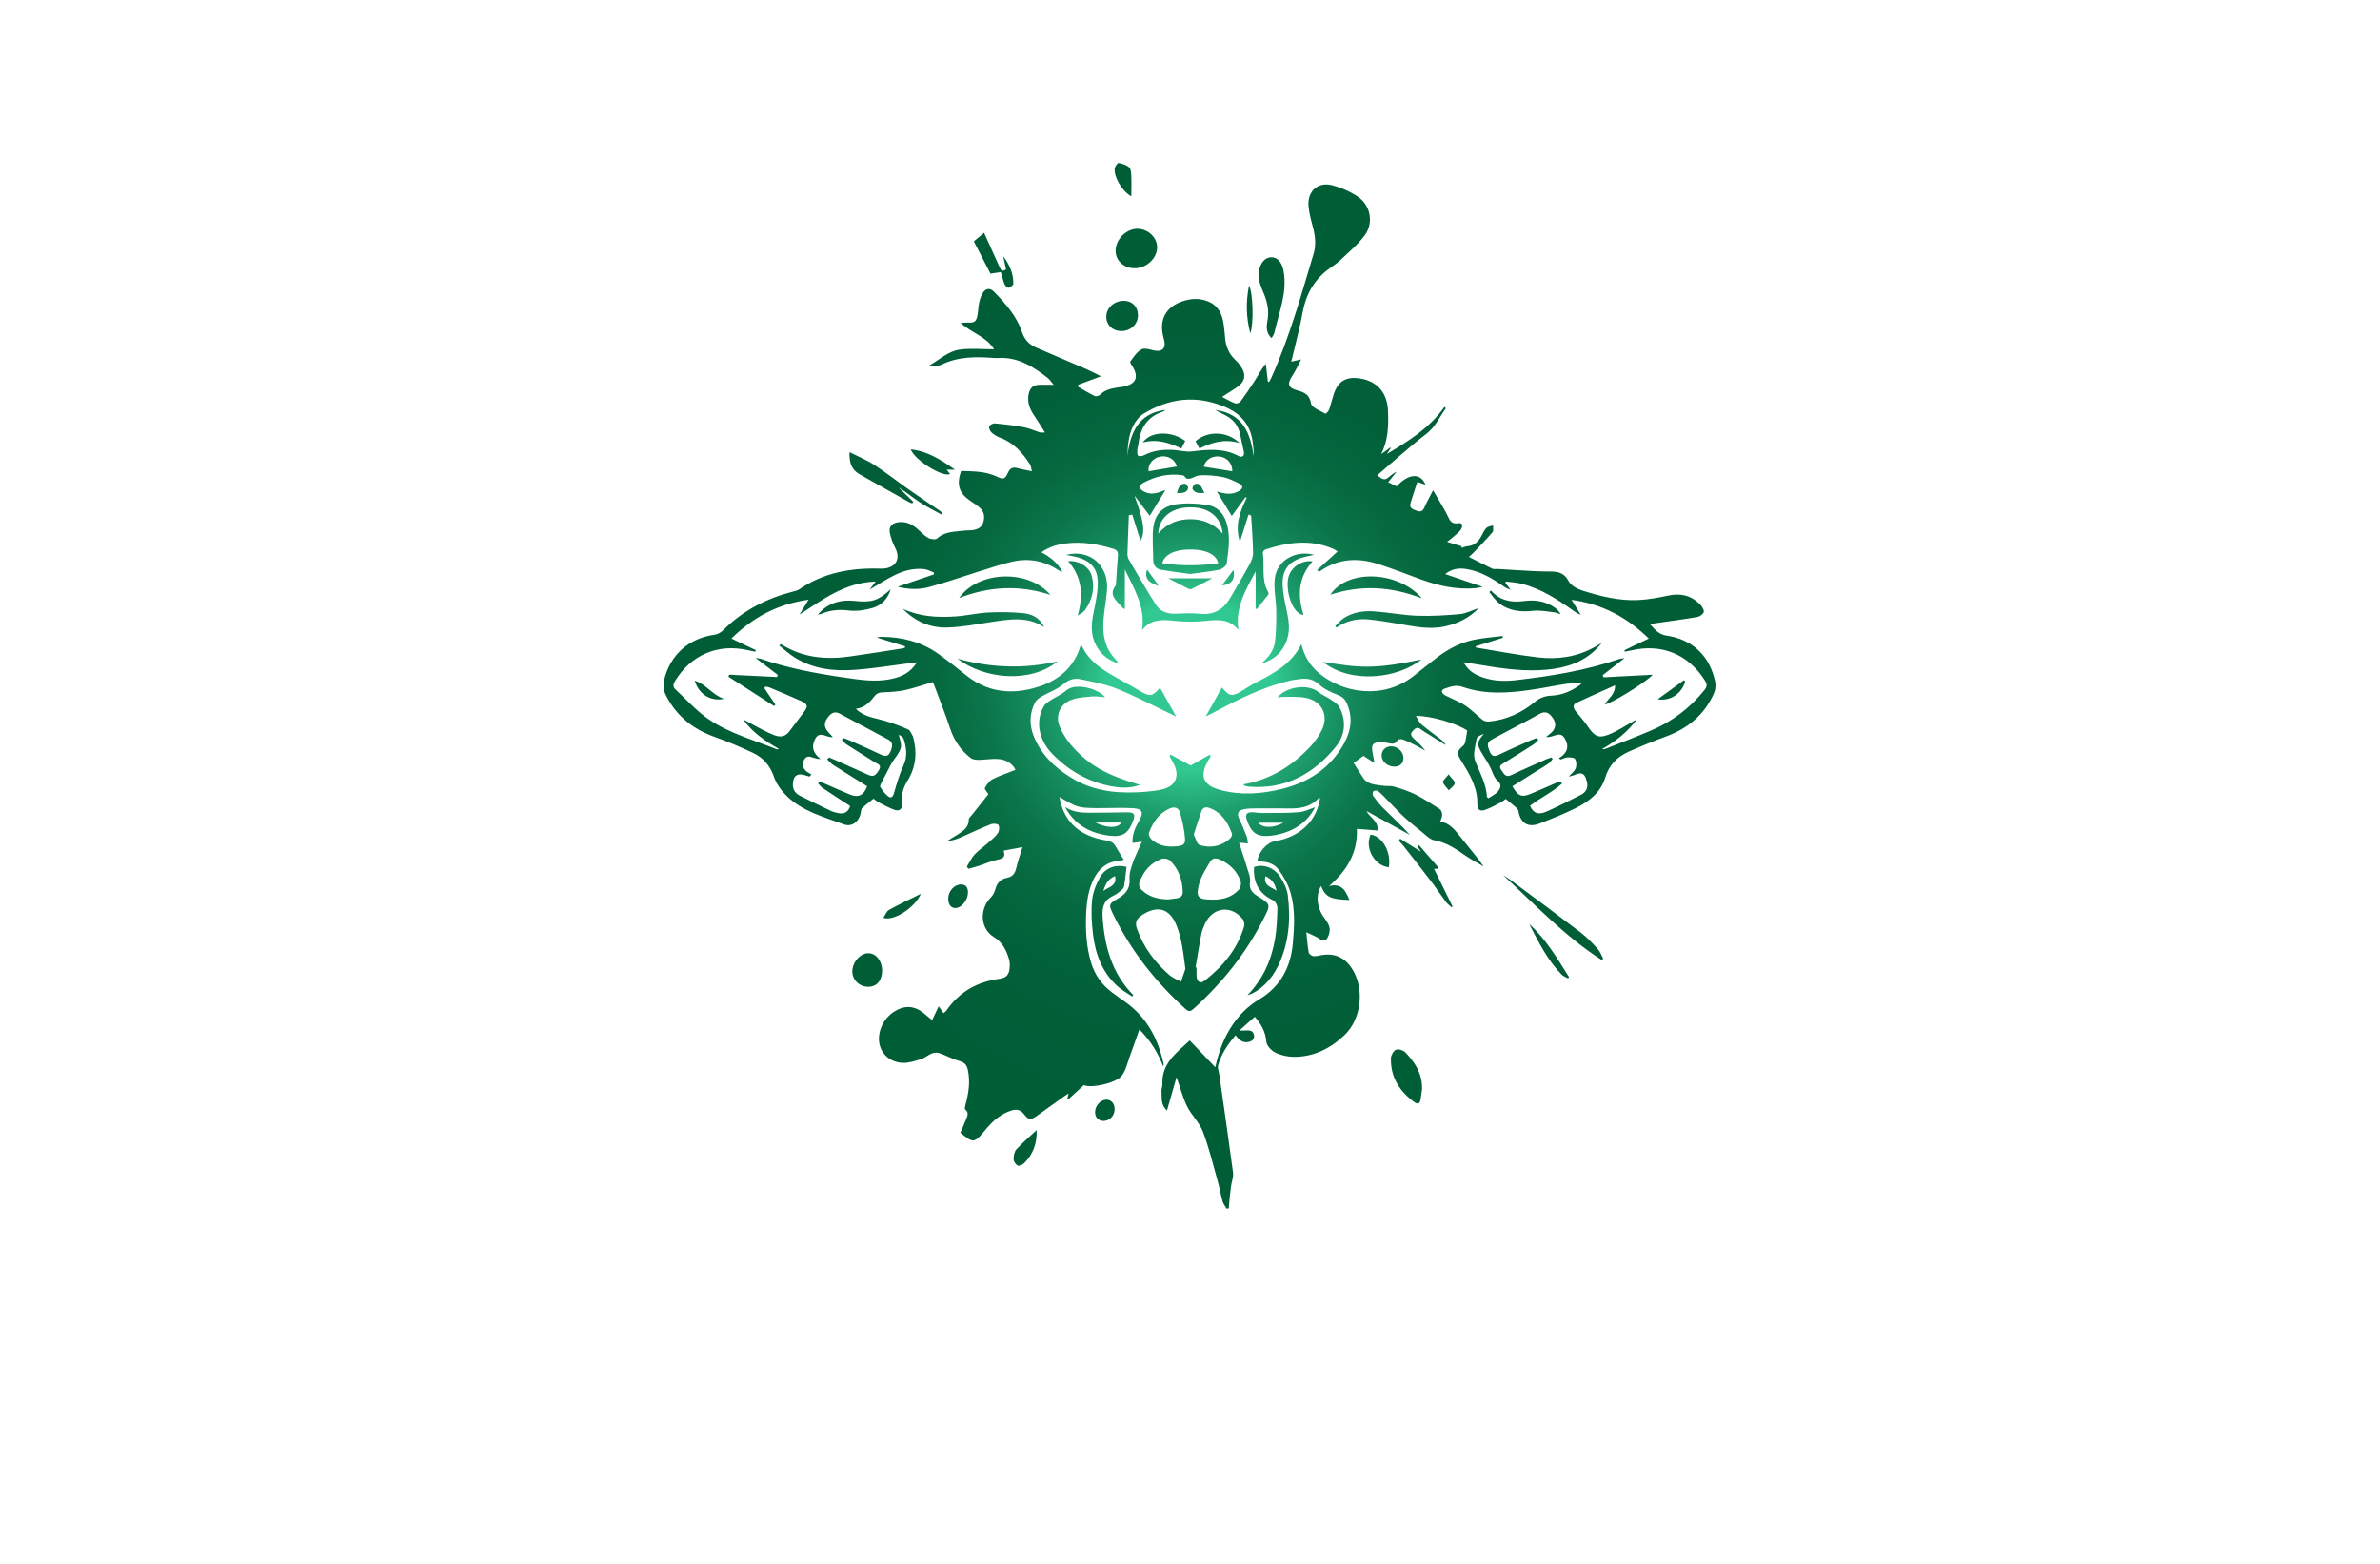 <?xml version="1.0" encoding="utf-8"?>
<!-- Generator: Adobe Illustrator 27.8.1, SVG Export Plug-In . SVG Version: 6.00 Build 0)  -->
<svg version="1.1" xmlns="http://www.w3.org/2000/svg" xmlns:xlink="http://www.w3.org/1999/xlink" x="0px" y="0px"
	 viewBox="0 0 350 230" style="enable-background:new 0 0 350 230;" xml:space="preserve">
<style type="text/css">
	.st0{fill:#0071BC;}
	.st1{fill:#F3FFFF;}
	.st2{fill:#FFEDC5;}
	.st3{fill:#F9F8D2;}
	.st4{fill:#D2FCE5;}
	.st5{fill:#FCEE21;}
	.st6{fill:#D9FCFC;}
	.st7{fill:#D6FCDE;}
	.st8{fill:#005652;}
	.st9{fill:#F6FFE3;}
	.st10{fill:#D9F4F3;}
	.st11{fill:#FFE7D2;}
	.st12{fill:#E1FEFF;}
	.st13{fill:#000037;}
	.st14{fill:#F9F6DC;}
	.st15{fill:#BFF6F7;}
	.st16{fill:#FFFFD9;}
	.st17{fill:#F5FFE6;}
	.st18{fill:#493117;}
	.st19{fill:#FFFDE6;}
	.st20{fill:#FFFCE3;}
	.st21{fill:#FF9D00;}
	.st22{fill:url(#SVGID_1_);}
	.st23{opacity:0.22;fill:url(#SVGID_00000137094927069326041080000015704103931756023714_);}
	.st24{fill:#FFC200;}
	.st25{fill:#778718;}
	.st26{fill:#E0B017;}
	.st27{fill:#664407;}
	.st28{fill:#9E690A;}
	.st29{fill:#7F1105;}
	.st30{fill:#191933;}
	.st31{fill:#FCEBD4;}
	.st32{fill:#E3DFD6;}
	.st33{fill:#FFB000;}
	.st34{fill:#AA210E;}
	.st35{fill:#FFF0A6;}
	.st36{fill:#FFDA00;}
	.st37{fill:#F4F4F4;}
	.st38{fill:#DC5C28;}
	.st39{fill:#FF8440;}
	.st40{fill:#C45224;}
	.st41{fill:#2C4369;}
	.st42{fill:#2A72DB;}
	.st43{fill:#C65500;}
	.st44{fill:#C15746;}
	.st45{fill:#FF8C00;}
	.st46{fill:#FFEA2C;}
	.st47{fill:#F7FF57;}
	.st48{fill:#FFFFFF;}
	.st49{fill:#D64949;}
	.st50{fill:#353535;}
	.st51{fill:#FFC783;}
	.st52{fill:#3F7F91;}
	.st53{fill:#25BDE5;}
	.st54{fill:#8CDD00;}
	.st55{fill:#D1FF88;}
	.st56{fill:#333333;}
	.st57{fill:#FF9000;}
	.st58{fill:#A1A813;}
	.st59{fill:#B3C40E;}
	.st60{fill:#CACE72;}
	.st61{fill:url(#SVGID_00000015324255211711446560000000650047633086678693_);}
	.st62{fill:#93E800;}
	.st63{fill:#3CB7D3;}
	.st64{fill:#FF7631;}
	.st65{fill:#E6873C;}
	.st66{fill:#30657F;}
	.st67{fill:#FF7A40;}
	.st68{fill:#FFAD4A;}
	.st69{fill:#BC8E3B;}
	.st70{fill:#E2E2E2;}
	.st71{fill:#F2B844;}
	.st72{fill:#AF3838;}
	.st73{fill:#17B5C1;}
	.st74{fill:#A88643;}
	.st75{fill-rule:evenodd;clip-rule:evenodd;fill:#DD7928;}
	.st76{fill:#E6E7E8;stroke:#CFCFCF;stroke-width:0.106;}
	.st77{fill-rule:evenodd;clip-rule:evenodd;fill:#204F7A;}
	.st78{fill-rule:evenodd;clip-rule:evenodd;fill:#50A4FF;}
	.st79{fill:#002649;}
	.st80{fill:#00134F;}
	.st81{fill:#665200;}
	.st82{fill:#002349;}
	.st83{fill:#FF914D;}
	.st84{fill:#AC1929;}
	.st85{fill:#004AAD;}
	.st86{fill:#BE1C2D;}
	.st87{fill:#242424;}
	.st88{fill:#F1A75A;}
	.st89{fill-rule:evenodd;clip-rule:evenodd;}
	.st90{fill-rule:evenodd;clip-rule:evenodd;fill:#007177;}
	.st91{fill-rule:evenodd;clip-rule:evenodd;fill:#242424;}
	.st92{fill:#F9951C;}
	.st93{fill:#84123B;}
	.st94{fill:#FFB908;}
	.st95{fill:#393536;}
	.st96{fill:#093F00;}
	.st97{fill:#333300;}
	.st98{fill:#C8D7FF;}
	.st99{fill:#426BD1;}
	.st100{fill:#0036D2;}
	.st101{fill:url(#SVGID_00000021085219883379215410000018376405612648134559_);}
	.st102{fill:url(#SVGID_00000091696437727776794840000011972247538753798559_);}
	.st103{fill:#72C000;}
	.st104{fill:#FFEBD7;}
	.st105{fill:#FF7F00;}
	.st106{fill:#121212;}
	.st107{fill:url(#CUSTOM-group_00000172421535231181116420000011869766606102550416_);}
	.st108{fill:url(#CUSTOM-group_00000107548538955410581160000004897893435394979503_);}
	.st109{fill:#D9E021;}
	.st110{fill:#F9BF28;}
	.st111{fill:#2F5469;}
	.st112{fill:#0F263E;}
	.st113{fill:#FEFEFE;}
	.st114{fill:url(#SVGID_00000129923586080213391310000006438142764411495059_);}
	.st115{fill:url(#SVGID_00000167389197343795311560000016804599903039457411_);}
	.st116{fill:url(#SVGID_00000023984204767540139470000018244652038578018974_);}
	.st117{fill:#603813;}
	.st118{fill:#1B1464;}
	.st119{fill:#20515D;}
	.st120{fill:#005DE5;}
	.st121{fill:#D9F1F4;}
	.st122{fill:url(#SVGID_00000152947169210245026450000006463188880585122487_);}
	.st123{fill:#F5F5F5;stroke:#F5F5F5;stroke-miterlimit:10;}
	.st124{fill:#000003;stroke:#F5F5F5;stroke-width:2;stroke-linecap:round;stroke-linejoin:round;stroke-miterlimit:10;}
	.st125{fill:none;stroke:#F5F5F5;stroke-linecap:round;stroke-linejoin:round;stroke-miterlimit:10;}
	.st126{fill:#72C000;stroke:#72C000;stroke-width:0.5;stroke-linecap:round;stroke-linejoin:round;stroke-miterlimit:10;}
	.st127{fill:#72C000;stroke:#72C000;stroke-linecap:round;stroke-linejoin:round;stroke-miterlimit:10;}
	.st128{fill:#000003;stroke:#72C000;stroke-linecap:round;stroke-linejoin:round;stroke-miterlimit:10;}
	.st129{fill:#72C000;stroke:#72C000;stroke-width:0.25;stroke-miterlimit:10;}
	.st130{fill:#F5B507;}
	.st131{fill:#E39514;}
	.st132{fill:#023A4C;}
	.st133{fill:#4F0000;}
	.st134{fill:url(#SVGID_00000041265666312867707590000002135607021640318866_);}
	.st135{fill:url(#SVGID_00000042706528242155144360000008593348603684418952_);}
	.st136{fill-rule:evenodd;clip-rule:evenodd;fill:#FFCA01;}
	.st137{opacity:0.1;}
	.st138{opacity:0.3;}
	.st139{fill:url(#SVGID_00000149348783199786316870000011809643949677980591_);}
	.st140{fill:none;stroke:#000000;stroke-miterlimit:10;}
	.st141{fill:url(#SVGID_00000090978632483371247070000004042140660434776214_);}
	.st142{fill:url(#SVGID_00000092449911474015261700000007914585311351080114_);}
	.st143{fill:#39B54A;}
	.st144{fill:#1B5AA8;}
	.st145{fill:#123958;}
	.st146{fill:#91CC00;}
</style>
<g id="Layer_1">
</g>
<g id="Layer_12">
</g>
<g id="Layer_13">
</g>
<g id="Layer_14">
</g>
<g id="Layer_15">
</g>
<g id="Layer_11">
</g>
<g id="Layer_8">
</g>
<g id="Layer_10">
</g>
<g id="Layer_9">
</g>
<g id="Layer_2">
</g>
<g id="Layer_3">
</g>
<g id="Layer_4">
</g>
<g id="Layer_5">
</g>
<g id="Layer_6">
</g>
<g id="Layer_7">
	<radialGradient id="SVGID_1_" cx="175" cy="100.828" r="77.109" gradientUnits="userSpaceOnUse">
		<stop  offset="0.16" style="stop-color:#31C991"/>
		<stop  offset="0.182" style="stop-color:#2CBD87"/>
		<stop  offset="0.245" style="stop-color:#1EA06E"/>
		<stop  offset="0.316" style="stop-color:#13885A"/>
		<stop  offset="0.395" style="stop-color:#0B754A"/>
		<stop  offset="0.488" style="stop-color:#05683F"/>
		<stop  offset="0.609" style="stop-color:#016039"/>
		<stop  offset="0.854" style="stop-color:#005E37"/>
	</radialGradient>
	<path class="st22" d="M167.92,123.79c-0.31,0.04-0.51,0.07-0.71,0.1c-0.2,0.02-0.39,0.04-0.67,0.08c-0.05-1.26,0.41-2.29,0.99-3.29
		c0.7-1.2,0.47-1.75-0.93-1.82c-1.68-0.08-3.36-0.01-5.04-0.01c-0.09,0-0.18,0-0.27,0c-2.77-0.05-2.77-0.05-5.49-1.63
		c0.46,2.7,1.87,4.61,4.33,5.67c0.83,0.36,1.74,0.58,2.63,0.73c0.61,0.1,1.02,0.33,1.31,0.87c0.35,0.64,0.76,1.25,1.2,1.96
		c-0.29,0.07-0.47,0.15-0.66,0.16c-1.78,0.09-2.95,1.07-3.73,2.59c-0.86,1.67-1.08,3.49-1.16,5.32c-0.09,2.37,0.04,4.72,0.72,7.01
		c0.54,1.81,1.57,3.29,3.09,4.42c0.61,0.46,1.24,0.91,1.87,1.35c3.21,2.24,4.89,5.43,5.72,9.15c0.02,0.11,0,0.22-0.07,0.36
		c-0.78-2-1.87-3.78-3.49-5.41c-0.53,1.49-1.02,2.86-1.51,4.24c-0.2,0.56-0.35,1.13-0.58,1.67c-0.14,0.35-0.33,0.7-0.58,0.98
		c-0.87,1-4.27,1.79-5.51,1.31c-0.75,0.68-1.49,1.36-2.24,2.05c-0.06-0.04-0.11-0.09-0.17-0.13c0.06-0.2,0.11-0.4,0.18-0.66
		c-0.12,0.05-0.2,0.06-0.26,0.1c-1.44,1.03-2.89,2.05-4.32,3.09c-1.02,0.73-1.27,0.73-2.03-0.24c-0.53-0.68-1.19-0.69-1.91-0.45
		c-1.39,0.47-2.46,1.37-3.41,2.45c-0.39,0.44-0.75,0.92-1.16,1.34c-0.71,0.73-1.09,0.75-1.92,0.15c-0.31-0.22-0.6-0.46-0.91-0.71
		c0.28-0.64,0.56-1.23,0.78-1.83c0.2-0.53,0.58-1.07-0.07-1.6c-0.11-0.09,0-0.5,0.06-0.74c0.45-1.67,0.71-3.34,0.33-5.07
		c-0.15-0.7-0.46-1.09-1.22-1.3c-1.02-0.28-1.97-0.82-2.98-1.17c-0.32-0.11-0.76-0.07-1.08,0.05c-0.54,0.21-1.01,0.65-1.56,0.82
		c-0.88,0.28-1.82,0.6-2.72,0.57c-1.79-0.07-3.08-1.2-3.42-2.7c-0.4-1.77,0.52-3.82,2.18-4.86c1.52-0.95,2.94-0.86,4.33,0.26
		c0.39,0.31,0.76,0.64,1.22,1.02c0.32-0.68,0.62-1.31,0.96-2.04c0.26,0.36,0.47,0.66,0.72,1.01c0.16-0.15,0.34-0.26,0.44-0.42
		c1.9-2.73,4.53-4.21,7.81-4.64c1.05-0.14,1.43-0.68,1.48-1.75c0.02-0.41,0-0.84-0.13-1.22c-0.4-1.28-0.94-2.4-2.2-3.17
		c-2.03-1.25-2.16-4.1-0.43-5.84c0.32-0.32,0.54-0.8,0.66-1.24c0.24-0.9,0.79-1.45,1.68-1.62c0.81-0.16,1.19-0.61,1.37-1.4
		c0.23-1,0.58-1.97,0.93-3.12c-0.98,0.18-1.86,0.35-2.78,0.52c0.36,1-0.18,1.18-0.98,1.35c-0.88,0.18-1.71,0.57-2.57,0.85
		c-0.53,0.17-1.08,0.32-1.61,0.47c-0.08-0.1-0.16-0.21-0.25-0.31c0.37-0.6,0.67-1.28,1.14-1.79c0.64-0.68,1.44-1.22,2.14-1.85
		c0.46-0.41,0.96-0.81,1.29-1.32c0.2-0.3,0.26-0.91,0.08-1.17c-0.14-0.21-0.8-0.25-1.13-0.11c-1.53,0.61-3.03,1.32-4.54,1.98
		c-0.59,0.25-1.19,0.45-1.88,0.48c0.49-0.3,0.99-0.59,1.47-0.9c0.84-0.55,1.72-1.05,1.72-2.26c0-0.22,0.27-0.44,0.44-0.65
		c0.84-1.06,1.68-2.13,2.44-3.08c-0.22-0.36-0.61-0.77-0.52-0.91c0.27-0.48,0.64-1.02,1.11-1.27c0.95-0.51,2-0.84,3-1.24
		c0.11-0.04,0.21-0.08,0.4-0.16c-0.54-1.05-1.46-1.49-2.49-1.58c-0.95-0.09-1.93,0.11-2.89,0.12c-0.4,0-0.88-0.04-1.18-0.26
		c-1.53-1.15-2.51-2.68-3.11-4.51c-0.68-2.07-1.5-4.1-2.26-6.14c-0.07-0.19-0.17-0.37-0.24-0.53c-1.4,0.41-2.76,0.89-4.15,1.19
		c-1.06,0.23-2.16,0.27-3.25,0.32c-0.51,0.02-0.85,0.15-1.18,0.57c-0.68,0.89-1.45,1.69-2.72,1.85c1.17,1.17,2.66,1.31,4.06,1.71
		c1.24,0.35,2.45,0.8,3.62,1.32c0.34,0.15,0.5,0.71,0.74,1.08c0.01,0.02,0,0.06,0.01,0.09c0.6,2.25,0.41,4.36-0.86,6.41
		c-0.62,1.01-0.98,2.19-0.81,3.47c0.1,0.69-0.44,1-1.04,0.79c-0.82-0.29-1.6-0.72-2.38-1.12c-0.31-0.16-0.56-0.4-0.75-0.54
		c-0.59,0.48-1.14,0.9-1.66,1.37c-0.12,0.11-0.17,0.34-0.19,0.52c-0.16,1.38-1.25,2.35-2.51,1.89c-2.94-1.09-6.07-1.9-8.4-4.17
		c-0.8-0.78-1.52-1.78-1.88-2.82c-0.58-1.67-1.59-2.83-3.12-3.54c-1.81-0.85-3.66-1.64-5.55-2.31c-3.18-1.13-5.62-3.04-7.18-6.07
		c-0.41-0.8-0.5-1.58-0.27-2.46c0.94-3.61,3.61-5.98,7.34-6.51c0.45-0.06,0.95-0.31,1.27-0.63c2.89-2.92,6.38-4.71,10.32-5.73
		c0.31-0.08,0.65-0.15,0.9-0.32c3.62-2.49,7.68-3.18,11.96-3.05c1.95,0.06,3.15-1.18,2.14-3.09c-0.34-0.65-0.58-1.36-0.75-2.07
		c-0.22-0.92,0.2-1.49,1.13-1.65c1.06-0.18,1.98,0.19,2.78,0.86c0.56,0.47,1.06,1.05,1.69,1.42c0.36,0.21,1.1,0.31,1.34,0.09
		c1.19-1.08,2.67-0.97,4.08-1.16c0.38-0.05,0.77-0.01,1.15-0.07c0.7-0.11,1.32-0.37,1.55-1.13c0.24-0.79,0.15-1.55-0.47-2.12
		c-0.43-0.4-0.94-0.71-1.42-1.04c-1.68-1.15-2.07-2.36-1.37-4.41c1.77,0.07,3.57,0.03,5.25,0.83c0.97,0.47,1.22,0.39,1.65-0.58
		c0.3-0.68,0.72-0.85,1.4-0.66c0.62,0.17,1.26,0.28,2.11,0.46c-0.12-0.44-0.12-0.79-0.29-1.04c-1.09-1.68-2.38-3.15-4.34-3.88
		c-0.46-0.17-0.92-0.44-1.28-0.76c-0.23-0.21-0.44-0.66-0.37-0.91c0.07-0.22,0.56-0.48,0.84-0.45c1.43,0.13,2.85,0.3,4.26,0.56
		c0.8,0.15,1.57,0.51,2.36,0.76c0.15,0.05,0.32,0.01,0.75,0.01c-0.61-0.95-1.08-1.74-1.6-2.5c-0.66-0.96-1.04-1.97-0.8-3.16
		c0.18-0.89,0.67-1.34,1.58-1.35c0.61,0,1.21,0,2.09,0c-0.41-0.48-0.59-0.77-0.84-0.98c-2.19-1.72-4.49-3.18-7.46-2.95
		c-0.09,0.01-0.18,0-0.27,0c-2.69-0.21-5.36-0.27-7.88,0.95c-0.41,0.2-0.91,0.21-1.38,0.3c-0.07,0.01-0.15-0.05-0.44-0.15
		c1.55-0.93,2.82-2.13,4.5-2.35c1.61-0.21,3.28-0.04,5.01-0.04c-1.08-1.83-3.26-2.38-4.92-3.87c0.46-0.03,0.76-0.08,1.06-0.06
		c0.98,0.05,1.26-0.15,1.43-1.13c0.1-0.58,0.11-1.18,0.23-1.75c0.09-0.46,0.23-0.92,0.45-1.33c0.46-0.85,1.13-0.96,1.79-0.28
		c1.68,1.75,3.3,3.55,4.08,5.92c0.35,1.06,1.06,1.82,2.1,2.26c2.44,1.04,4.88,2.08,7.32,3.14c0.66,0.29,1.3,0.63,2.19,1.07
		c-1.29,0.48-2.32,0.86-3.34,1.24c-0.02,0.09-0.05,0.18-0.07,0.28c0.82,0.47,1.63,0.97,2.47,1.38c0.2,0.1,0.64-0.02,0.81-0.19
		c0.76-0.79,1.75-0.92,2.74-1.09c0.15-0.02,0.29-0.03,0.44-0.05c2.15-0.36,2.62-1.45,1.43-3.25c-0.14-0.21-0.27-0.44-0.14-0.54
		c0.31-0.41,0.59-0.86,0.95-1.22c0.28-0.28,0.66-0.6,1.01-0.62c0.54-0.03,1.09,0.2,1.64,0.29c1.07,0.18,1.58-0.36,1.37-1.41
		c-0.05-0.23-0.11-0.46-0.17-0.69c-0.6-2.47,0.38-4.3,2.78-5.14c1.29-0.45,2.61-0.52,3.89,0.03c1.47,0.63,2.03,1.9,2.23,3.37
		c0.09,0.67,0.15,1.35,0.21,2.03c0.11,1.26,0.6,2.33,1.52,3.2c0.28,0.26,0.54,0.55,0.75,0.86c0.9,1.33,0.69,2.34-0.66,3.22
		c-0.66,0.43-1.32,0.85-2.06,1.33c0.72,0.37,1.3,0.72,1.92,0.95c0.21,0.08,0.64-0.07,0.78-0.26c0.72-0.97,1.4-1.96,2.05-2.98
		c0.53-0.84,0.99-1.73,1.68-2.59c0.1,0.89,0.2,1.78,0.31,2.66c0.06,0,0.12,0.01,0.18,0.01c0.11-0.2,0.23-0.39,0.32-0.6
		c2.66-5.88,4.37-12.09,6.22-18.24c0.42-1.39,0.21-2.8-0.17-4.19c-0.25-0.94-0.51-1.89-0.58-2.85c-0.17-2.15,1.39-3.58,3.46-3.04
		c1.32,0.34,2.63,0.91,3.76,1.66c1.91,1.26,2.41,3.87,1.04,5.72c-1.04,1.4-2.43,2.54-3.71,3.76c-0.49,0.46-1.08,0.81-1.63,1.22
		c-2.11,1.59-3.29,3.69-3.77,6.29c-0.42,2.29-1.03,4.54-1.56,6.8c-0.03,0.13-0.07,0.27-0.13,0.5c0.45-0.1,0.8-0.18,1.46-0.33
		c-0.48,0.91-0.82,1.68-1.27,2.36c-0.83,1.28-0.69,1.82,0.78,2.22c1.03,0.28,1.72,0.63,1.95,1.91c0.11,0.62,1.35,1.04,2.11,1.5
		c0.05,0.03,0.44-0.35,0.53-0.58c0.27-0.75,0.44-1.53,0.69-2.29c0.63-1.91,1.8-2.62,3.79-2.33c2.61,0.38,4.09,2.12,4.19,4.76
		c0.08,2.17,0.06,4.31-1.01,6.38c0.45-0.32,0.89-0.64,1.34-0.96c0.03,0.02,0.06,0.04,0.09,0.06c-0.15,0.23-0.3,0.45-0.58,0.88
		c3.3-1.96,6.33-3.88,8.48-6.95c0.15,0.2,0.19,0.23,0.18,0.24c-0.92,1.27-1.52,2.72-2.85,3.74c-2.47,1.9-4.79,4.02-7.24,6.11
		c0.56,0.36,0.95,0.85,1.55,0.39c0.42-0.32,0.79-0.7,1.32-0.93c-0.39,0.48-0.78,0.96-1.25,1.55c0.46,0.22,0.86,0.42,1.25,0.61
		c1.75-1.91,3.5-2.03,4.24-0.24c-0.39-0.14-0.73-0.26-1.2-0.42c-0.35,1.09-0.71,2.11-1.01,3.14c-0.21,0.72,0.35,0.9,0.86,1.09
		c0.5,0.19,0.88,0.19,1.15-0.4c0.37-0.83,0.82-1.63,1.31-2.59c0.42,0.71,0.79,1.32,1.14,1.93c0.38,0.67,0.78,1.32,1.1,2.02
		c0.3,0.66,0.63,1.03,1.45,0.89c0.76-0.13,0.64,0.51,0.44,0.87c-0.22,0.39-0.64,0.68-0.98,0.99c-0.32,0.29-0.67,0.55-1.08,0.88
		c0.79,0.24,1.47,0.45,2.15,0.66c-0.02,0.08-0.03,0.16-0.05,0.24c0.3-0.09,0.6-0.24,0.91-0.26c1-0.08,1.59-0.67,2.03-1.5
		c0.22-0.42,0.42-0.87,0.74-1.19c0.23-0.22,0.65-0.25,0.98-0.37c-0.02,0.34,0.09,0.8-0.09,1.01c-0.88,1.03-1.83,1.99-2.76,2.97
		c-0.22,0.23-0.47,0.44-0.71,0.66c1.17,0.59,2.3,1.18,3.45,1.73c0.22,0.1,0.52,0.02,0.78,0.04c1.79,0.11,3.58,0.23,5.38,0.32
		c0.85,0.04,1.71,0.05,2.56,0.06c1.09,0.01,1.91,0.3,2.5,1.41c0.35,0.66,1.28,1.16,2.06,1.4c2.65,0.84,5.36,1.51,8.16,1.38
		c1.49-0.07,2.98-0.35,4.45-0.66c1.87-0.4,3.46,0.02,4.75,1.41c0.25,0.27,0.54,0.78,0.44,1.04c-0.12,0.32-0.61,0.65-0.98,0.71
		c-2.06,0.35-4.14,0.62-6.21,0.92c-0.2,0.03-0.4,0.07-0.71,0.13c0.73,0.8,1.29,1.52,2.47,1.69c3.79,0.54,6.36,3.04,7.11,6.78
		c0.11,0.54,0.05,1.19-0.17,1.69c-1.39,3.14-3.81,5.16-7.01,6.34c-1.85,0.68-3.68,1.43-5.49,2.23c-1.71,0.76-2.93,1.96-3.5,3.85
		c-0.67,2.2-2.41,3.53-4.39,4.5c-1.69,0.83-3.45,1.53-5.21,2.22c-1.74,0.68-2.87-0.02-3.16-1.84c-0.03-0.17-0.16-0.34-0.3-0.46
		c-0.48-0.42-0.97-0.82-1.56-1.3c-0.19,0.13-0.47,0.39-0.8,0.55c-0.75,0.39-1.5,0.81-2.31,1.08c-0.71,0.24-1.09-0.11-1.07-0.84
		c0.07-2.4-1.1-4.37-2.3-6.29c-0.75-1.19-0.8-1.46,0.28-2.38c0.15-0.13,0.23-0.39,0.27-0.61c0.11-0.51,0.18-1.03,0.26-1.57
		c-1.53-1.04-5.33-2.18-7.54-2.15c0.31,0.5,0.47,0.96,0.79,1.23c0.94,0.8,1.95,1.52,2.94,2.28c0.25,0.19,0.49,0.4,0.62,0.77
		c-0.75-0.47-1.49-0.94-2.24-1.41c-0.47-0.3-0.97-0.57-1.41-0.91c-0.54-0.43-0.85-0.08-1.18,0.27c-0.39,0.41-0.21,0.76,0.13,1.07
		c0.6,0.56,1.21,1.1,1.71,1.82c-0.44-0.25-0.86-0.51-1.31-0.74c-0.63-0.32-1.26-0.64-1.92-0.89c-0.24-0.09-0.75-0.08-0.81,0.05
		c-0.41,0.84-1.06,0.48-1.65,0.41c-0.18-0.02-0.35-0.05-0.53-0.06c-1.49-0.09-1.79,0.26-1.48,1.74c0.08,0.37,0.14,0.75,0.24,1.3
		c-0.65-0.42-1.16-0.75-1.62-1.05c-0.52,0.37-0.98,0.7-1.44,1.04c0.47,0.74,0.93,1.51,1.44,2.25c0.65,0.94,1.73,0.91,2.7,1.08
		c0.61,0.11,1.26-0.01,1.84,0.16c1.06,0.31,2.13,0.66,3.12,1.16c1.23,0.62,2.4,1.38,3.56,2.13c0.21,0.14,0.34,0.53,0.36,0.81
		c0.01,0.3-0.15,0.62-0.27,1.01c1.43,0.26,2.19,1.32,3.01,2.34c1.12,1.41,2.29,2.78,3.37,4.29c-0.91-0.54-1.85-1.02-2.71-1.62
		c-1.41-0.98-2.79-1.93-4.56-2.24c-0.66-0.12-1.24-0.76-1.81-1.21c-0.92-0.73-1.84-1.48-2.7-2.28c-0.8-0.74-1.53-1.55-2.29-2.32
		c-0.47-0.48-0.93-0.99-1.45-1.41c-0.15-0.12-0.56-0.12-0.71,0.01c-0.12,0.1-0.14,0.53-0.03,0.69c0.45,0.62,0.92,1.23,1.46,1.77
		c1.32,1.3,2.68,2.54,3.93,3.95c-2.12-1.17-4.25-2.33-6.37-3.5c0.48,0.98,1.79,1.44,1.62,2.86c-0.97-0.08-1.89-0.15-3.04-0.24
		c0.15,3.5-1.46,6.14-4.09,8.41c1.93-0.47,2.46,0.77,3,2.05c-2.82-0.09-3.49-0.42-4.18-2.05c-0.81,1.36-0.61,3.2,0.45,4.63
		c0.34,0.46,0.71,0.99,0.81,1.53c0.09,0.46-0.09,1.04-0.32,1.47c-0.21,0.41-0.59,0.54-1.1,0.18c-0.56-0.4-1.23-0.64-2-1.02
		c0.12,1.11,0.18,2.05,0.35,2.98c0.04,0.22,0.42,0.51,0.67,0.54c0.39,0.05,0.81-0.09,1.22-0.15c1.93-0.32,3.41,0.34,4.47,1.98
		c1.88,2.91,1.42,7.41-1.12,9.81c-2.07,1.96-4.55,3.2-7.47,3.17c-0.91-0.01-1.9-0.23-2.71-0.64c-0.58-0.29-1.25-1.03-1.3-1.61
		c-0.11-1.42-0.72-2.52-1.69-3.64c-0.67,0.59-1.35,1.2-2.26,2.01c0.99,0.11,2.06-0.39,2.16,0.86c0.02,0.22-0.18,0.59-0.38,0.68
		c-0.95,0.46-1.71,0.09-2.35-0.84c-1.17,1.39-2.12,2.79-2.57,4.45c-0.11,0.39,0.11,0.86,0.17,1.3c0.69,4.82,1.39,9.63,2.03,14.46
		c0.08,0.63-0.2,1.31-0.29,1.97c-0.08,0.55-0.14,1.1-0.2,1.65c-0.06,0.54-0.09,1.08-0.14,1.62c-0.1,0.03-0.2,0.05-0.29,0.08
		c-0.21-0.35-0.5-0.68-0.61-1.06c-0.29-1.02-0.46-2.07-0.75-3.09c-0.68-2.41-1.26-4.86-2.15-7.19c-0.51-1.34-1.68-2.42-2.33-3.73
		c-0.64-1.3-1-2.74-1.55-4.29c-0.48,1.68-0.92,3.2-1.41,4.91c-0.99-0.95-0.72-1.91-0.8-2.76c-0.04-0.37,0.15-0.76,0.13-1.14
		c-0.13-3.01,2.04-4.58,4.02-6.41c1.2,1.25,2.4,2.52,3.76,3.95c0.54-2.46,1.32-4.46,2.57-6.29c1.02-1.49,2.28-2.74,3.81-3.65
		c3.2-1.9,4.72-4.76,5.03-8.36c0.21-2.48,0.36-4.98-0.35-7.39c-0.35-1.21-1.01-2.38-1.76-3.4c-0.71-0.96-1.91-1.22-3.11-1.18
		c0.1-1.34,1.4-2.81,2.59-3c3.62-0.56,6.17-2.97,6.62-6.32c-0.08,0.01-0.19-0.02-0.22,0.02c-1.13,1.25-2.6,1.51-4.19,1.5
		c-1.68-0.02-3.36-0.02-5.04-0.01c-0.59,0-1.19,0.01-1.76,0.13c-0.9,0.19-1.05,0.65-0.64,1.49c0.41,0.84,0.76,1.72,1.1,2.59
		c0.1,0.26,0.08,0.56,0.13,0.95c-0.52-0.05-0.94-0.09-1.29-0.13c0.5,1.55,1.01,3.07,1.47,4.61c0.12,0.39,0.2,0.83,0.14,1.22
		c-0.16,1.04,0.36,1.58,1.19,2.09c1.87,1.16,1.85,1.21,0.87,3.16c-2.58,5.12-6.1,9.52-10.35,13.36c-0.41,0.37-0.71,0.47-1.18,0.04
		c-4.43-4-8.06-8.6-10.67-13.98c-0.64-1.32-0.64-1.49,0.59-2.19c1.21-0.69,1.96-1.47,1.84-3.02c-0.07-0.87,0.31-1.79,0.59-2.66
		C167.1,125.59,167.51,124.77,167.92,123.79z M216.99,95.06c0.02,0.06,0.04,0.12,0.06,0.18c3.02,0.49,6.03,1.08,9.07,1.44
		c2.92,0.35,5.78-0.05,8.4-1.52c0.35-0.19,0.68-0.4,1.03-0.6c-1.78,2.27-4.19,3.37-6.94,3.79c-3.04,0.47-6.06,0.19-9.08-0.27
		c-1.38-0.21-2.76-0.44-4.3-0.69c0.58,1.07,1.34,1.63,2.25,2.02c1.74,0.74,3.57,0.84,5.4,0.63c5.16-0.59,10.29-1.41,15.23-3.11
		c0.17-0.06,0.36-0.07,0.8-0.14c-1.22,0.95-2.23,1.73-3.23,2.52c0.05,0.1,0.1,0.2,0.15,0.3c2.35-0.12,4.69-0.24,7.21-0.37
		c-1.01,1.14-6.46,4.46-7.04,4.34c0.5-0.85,1.53-1.41,1.52-2.79c-1.99,0.89-3.84,1.7-5.67,2.56c-0.62,0.29-0.49,0.79-0.13,1.25
		c0.57,0.71,1.2,1.39,1.71,2.14c1.16,1.75,1.78,1.95,3.72,1.05c0.35-0.16,0.69-0.34,1.02-0.53c0.86-0.49,1.71-0.99,2.56-1.49
		c-1.36,1.9-3.15,3.26-5.14,4.41c0.2,0.03,0.37,0.01,0.52-0.05c2.19-0.87,4.4-1.72,6.57-2.64c3.16-1.33,5.83-3.32,7.98-6.01
		c0.41-0.51,0.4-0.87,0.06-1.4c-2.44-3.86-6.37-5.47-10.84-4.42c-0.31,0.07-0.62,0.13-0.93,0.19c-0.02-0.07-0.04-0.15-0.06-0.22
		c1.15-0.55,2.3-1.11,3.58-1.72c-3.21-3.12-6.82-5.08-11.36-5.69c0.53,0.85,0.93,1.51,1.34,2.17c-0.43-0.11-0.72-0.33-1.02-0.54
		c-2.33-1.67-4.74-3.23-7.55-3.97c-0.79-0.21-1.62-0.24-2.43-0.36c-0.02,0.08-0.03,0.16-0.05,0.24c0.25,0.32,0.5,0.64,0.75,0.96
		c-0.53-0.13-0.9-0.4-1.28-0.66c-1.56-1.08-3.2-2.01-5.11-2.35c-1.09-0.19-2.15-0.13-3.23,0.72c1.85,0.63,3.55,1.21,5.51,1.88
		c-0.51,0.09-0.75,0.15-1,0.18c-2.89,0.28-5.63-0.37-8.31-1.36c-2.05-0.75-4.08-1.55-6.16-2.21c-2.96-0.93-5.83-0.76-8.45,1.09
		c-0.06,0.04-0.14,0.03-0.22,0.05c-0.06-0.08-0.13-0.16-0.19-0.24c1-0.9,1.99-1.81,2.99-2.71c-0.02-0.02-0.11-0.09-0.21-0.15
		c-0.18-0.1-0.36-0.21-0.55-0.29c-3.31-1.39-6.59-0.92-9.86,0.15c-0.17,0.05-0.39,0.35-0.37,0.5c0.29,1.9-0.26,3.91,0.76,5.71
		c0.06,0.11,0.12,0.32,0.06,0.39c-0.56,0.74-1.15,1.46-1.73,2.19c-0.05-0.05-0.1-0.1-0.15-0.15c0-1.81,0-3.61,0-5.42
		c-1.44,2.69-3.04,5.31-2.53,8.61c-1.29-1.59-2.88-1.55-4.64-1.35c-1.63,0.18-3.31,0.17-4.94-0.01c-1.76-0.19-3.35-0.21-4.59,1.39
		c0.5-3.34-1.09-5.98-2.53-8.92c0,2.09,0,3.93,0,5.78c-0.09-0.02-0.15-0.01-0.19-0.04c-0.11-0.09-0.23-0.19-0.32-0.3
		c-0.74-0.9-1.92-1.67-0.85-3.08c0.06-0.08,0.05-0.23,0.06-0.35c0.09-1.35,0.17-2.71,0.28-4.06c0.04-0.52-0.11-0.81-0.64-0.98
		c-2.31-0.72-4.65-1.11-7.07-0.8c-1.25,0.16-2.43,0.51-3.54,1.3c1.31,0.7,2.36,1.53,3.08,2.85c-0.17-0.02-0.2-0.01-0.23-0.02
		c-0.13-0.07-0.26-0.14-0.38-0.22c-2.05-1.35-4.3-1.78-6.68-1.25c-1.49,0.33-2.95,0.83-4.41,1.28c-2.64,0.82-5.25,1.76-7.92,2.47
		c-1.42,0.38-2.93,0.37-4.59-0.05c1.9-0.65,3.6-1.23,5.31-1.81c0-0.09,0-0.18,0.01-0.27c-0.48-0.18-0.95-0.46-1.44-0.51
		c-3.15-0.32-5.47,1.55-8,3c0.24-0.33,0.49-0.66,0.87-1.17c-4.53,0.13-7.77,2.66-11.19,4.85c0.41-0.68,0.83-1.36,1.33-2.18
		c-4.53,0.63-8.16,2.57-11.35,5.71c1.27,0.61,2.44,1.16,3.6,1.72c-0.03,0.07-0.06,0.14-0.09,0.22c-0.37-0.08-0.73-0.15-1.1-0.23
		c-4.42-0.99-8.34,0.69-10.7,4.54c-0.29,0.48-0.35,0.85,0.07,1.24c1.55,1.43,2.99,3.05,4.7,4.26c3.08,2.18,6.78,3.14,10.23,4.56
		c0.04,0.02,0.1-0.03,0.26-0.09c-2.04-1.14-3.88-2.43-5.23-4.3c0.55,0.23,1.04,0.55,1.56,0.82c0.96,0.51,1.92,1.05,2.93,1.45
		c1.08,0.43,1.77,0.18,2.35-0.61c0.68-0.92,1.37-1.84,2.07-2.75c0.64-0.83,0.6-1.17-0.36-1.62c-1.55-0.71-3.14-1.36-4.71-2.02
		c-0.17-0.07-0.37-0.08-0.55-0.12c-0.07,0.07-0.14,0.13-0.21,0.2c0.55,0.81,1.1,1.62,1.65,2.44c-0.06,0.07-0.13,0.15-0.19,0.22
		c-2.24-1.44-4.48-2.88-6.72-4.32c0.04-0.1,0.09-0.19,0.13-0.29c2.34,0.11,4.69,0.23,7.03,0.34c0.03-0.11,0.06-0.22,0.09-0.32
		c-1.01-0.77-2.02-1.54-3.24-2.48c0.43,0.07,0.59,0.07,0.73,0.12c3.98,1.38,8.09,2.15,12.24,2.75c2.28,0.33,4.56,0.71,6.86,0.24
		c1.53-0.31,2.91-0.88,3.88-2.48c-0.51,0.06-0.82,0.1-1.12,0.14c-2.69,0.34-5.37,0.79-8.07,0.98c-3.07,0.22-6.09-0.13-8.78-1.82
		c-0.8-0.5-1.5-1.15-2.25-1.74c0.05-0.07,0.1-0.14,0.15-0.22c0.1,0.04,0.2,0.06,0.28,0.12c3.11,1.9,6.49,2.19,10,1.68
		c2.57-0.37,5.13-0.77,7.69-1.17c0.12-0.02,0.22-0.08,0.34-0.12c0-0.07,0.01-0.13,0.01-0.2c-1.32-0.41-2.65-0.82-4.17-1.29
		c0.36-0.05,0.51-0.1,0.67-0.1c3.03,0.01,5.86,0.72,8.35,2.47c1.45,1.02,2.82,2.14,4.21,3.24c2.94,2.32,6.25,2.8,9.79,1.86
		c2.75-0.73,5.05-2.13,6.39-4.77c0.25-0.5,0.41-1.05,0.65-1.69c0.86,1.96,2.34,3.17,3.99,4.18c1.53,0.94,3.14,1.76,4.68,2.68
		c1.46,0.86,1.82,0.82,2.94-0.49c0.76,1.37,1.51,2.71,2.37,4.25c-0.43-0.21-0.65-0.32-0.88-0.43c-2.58-1.23-5.12-2.57-7.76-3.64
		c-1.73-0.7-3.61-1.04-5.45-1.43c-0.94-0.2-1.76,0.1-2.57,0.79c-0.85,0.73-1.99,1.1-2.97,1.67c-0.4,0.23-0.88,0.51-1.08,0.9
		c-1.06,1.99-0.83,4,0.18,5.93c1.28,2.47,3.32,4.21,5.69,5.54c3.25,1.81,6.8,2.02,10.41,1.72c0.82-0.07,1.65-0.16,2.45-0.36
		c1.86-0.47,2.5-1.86,1.7-3.59c-0.21-0.44-0.47-0.86-0.7-1.29c0.05-0.07,0.1-0.14,0.15-0.22c1.03,0.56,2.06,1.11,2.97,1.6
		c0.93-0.53,1.86-1.05,2.79-1.58c0.05,0.08,0.1,0.16,0.15,0.23c-0.1,0.17-0.2,0.35-0.31,0.52c-1.38,2.32-0.87,3.74,1.71,4.43
		c3.01,0.81,6.05,0.59,9.02-0.14c3.98-0.97,7.21-3.07,9.22-6.75c1.04-1.9,1.29-3.9,0.33-5.95c-0.26-0.56-0.64-0.88-1.25-1.13
		c-0.97-0.39-2.01-0.82-2.75-1.52c-0.82-0.76-1.66-0.94-2.65-0.84c-0.67,0.07-1.35,0.16-2,0.33c-3.9,0.98-7.45,2.77-10.97,4.65
		c-0.28,0.15-0.57,0.29-1.08,0.54c0.88-1.58,1.62-2.91,2.38-4.26c1.08,1.32,1.53,1.38,2.95,0.49c0.72-0.45,1.45-0.91,2.21-1.3
		c2.58-1.32,5.1-2.7,6.53-5.56c0.44,1.81,1.3,3.19,2.61,4.28c3.55,2.97,9.47,3.87,13.85,0.43c1.09-0.86,2.17-1.73,3.26-2.58
		c1.7-1.32,3.56-2.35,5.67-2.78c1.38-0.28,2.8-0.37,4.2-0.55c0.01,0.09,0.02,0.17,0.04,0.26C219.63,94.24,218.31,94.65,216.99,95.06
		z M166.51,75.69c-0.17,0.03-0.34,0.06-0.5,0.09c-0.07,1.9-0.16,3.8-0.21,5.7c-0.01,0.28,0.08,0.6,0.22,0.85
		c1.3,2.21,2.58,4.43,3.95,6.59c0.62,0.99,1.65,1.37,2.83,1.34c1.21-0.03,2.43-0.13,3.63,0.01c2.15,0.24,3.55-0.7,4.57-2.48
		c0.91-1.59,1.87-3.15,2.74-4.75c0.29-0.53,0.54-1.16,0.53-1.74c-0.02-1.82-0.18-3.64-0.28-5.46c0-0.02-0.09-0.04-0.38-0.17
		c-0.42,1.32-0.83,2.62-1.27,4.03c-0.79-2.4,0-4.45,1-6.48c-0.06-0.03-0.13-0.06-0.19-0.09c-0.65,0.89-1.3,1.78-2.01,2.76
		c-0.76-1.25-1.47-2.42-2.19-3.6c1.16,0.36,2.18,0.52,3.21-0.05c0.67-0.37,0.71-0.81,0.02-1.15c-0.76-0.38-1.56-0.77-2.38-0.93
		c-1.15-0.21-2.35-0.34-3.5-0.23c-0.59,0.06-1.15,0.65-1.84,0.44c-0.16-0.2-0.34-0.44-0.55-0.47c-2.06-0.31-3.99,0.15-5.8,1.12
		c-0.24,0.13-0.58,0.46-0.54,0.61c0.07,0.26,0.37,0.5,0.63,0.65c0.99,0.57,1.98,0.27,3.19-0.22c-0.85,1.4-1.57,2.58-2.31,3.8
		c-0.8-1.05-1.52-2.01-2.25-2.97c1.39,3.82,1.62,5.31,0.89,6.66C167.32,78.27,166.91,76.98,166.51,75.69z M229.5,111.71
		c-0.08-0.06-0.16-0.13-0.25-0.19c1.2-0.74,1.57-1.66,0.89-2.87c-0.73-1.3-1.66-0.1-2.77-0.26c0.43-0.37,0.74-0.58,0.97-0.85
		c0.56-0.67,0.48-1.43-0.21-2.24c-0.52-0.62-1.08-0.68-1.79-0.27c-1.22,0.71-2.49,1.34-3.74,2.01c-1.09,0.58-2.19,1.15-3.27,1.76
		c-0.85,0.47-0.47,1.15-0.23,1.77c0.26,0.66,0.67,0.75,1.32,0.43c1.56-0.76,3.16-1.44,4.75-2.15c0.27-0.12,0.56-0.21,0.85-0.31
		c0.07,0.09,0.13,0.18,0.2,0.26c-0.24,0.24-0.44,0.52-0.72,0.7c-1.41,0.91-2.84,1.79-4.27,2.68c-0.4,0.25-0.92,0.45-0.46,1.05
		c0.37,0.48,0.58,1.2,1.49,0.76c1.7-0.82,3.43-1.56,5.15-2.33c0.24-0.11,0.51-0.17,0.76-0.26c0.05,0.08,0.11,0.15,0.16,0.23
		c-0.18,0.21-0.34,0.47-0.56,0.63c-0.55,0.39-1.14,0.73-1.72,1.09c-1.22,0.76-2.43,1.53-3.64,2.29c0.84,1.47,1.36,1.67,2.76,1.09
		c1.22-0.51,2.43-1.06,3.65-1.58c0.22-0.09,0.46-0.15,0.69-0.22c0.06,0.1,0.13,0.21,0.19,0.31c-1.42,1.29-3.21,2.1-4.7,3.27
		c0.49,1.1,1.22,1.39,2.48,0.83c1.69-0.76,3.35-1.6,5-2.44c0.69-0.35,1.08-0.97,0.92-1.75c-0.26-1.27-0.64-1.74-1.92-1.15
		c-0.18,0.08-0.38,0.11-0.79,0.22c0.48-0.54,0.91-0.85,1.04-1.25c0.14-0.41,0.11-1-0.11-1.35c-0.14-0.23-0.74-0.24-1.13-0.23
		C230.17,111.42,229.84,111.6,229.5,111.71z M121.65,111.69c0.09-0.1,0.17-0.2,0.26-0.29c0.32,0.13,0.64,0.25,0.95,0.39
		c1.59,0.71,3.17,1.43,4.76,2.14c0.81,0.36,1.13,0.18,1.65-0.7c0.43-0.74-0.2-0.85-0.58-1.09c-1.39-0.89-2.8-1.75-4.19-2.65
		c-0.27-0.17-0.47-0.46-0.7-0.69c0.07-0.09,0.14-0.18,0.21-0.26c0.31,0.12,0.63,0.22,0.94,0.36c1.53,0.68,3.08,1.35,4.59,2.08
		c0.65,0.31,1.07,0.31,1.4-0.42c0.4-0.9,0.34-1.44-0.35-1.81c-2.36-1.27-4.74-2.52-7.1-3.79c-0.64-0.35-1.13-0.16-1.57,0.33
		c-0.86,0.97-0.82,1.71,0.1,2.62c0.14,0.13,0.26,0.28,0.45,0.5c-0.94,0.14-1.93-1.07-2.63,0.34c-0.6,1.22-0.17,2.07,0.82,2.88
		c-0.38,0.01-0.66-0.08-0.95-0.16c-0.5-0.14-1.01-0.44-1.41,0.2c-0.39,0.62-0.3,1.19,0.19,1.69c0.23,0.23,0.56,0.36,0.84,0.54
		c-0.09,0.11-0.18,0.21-0.27,0.32c-0.16-0.05-0.32-0.09-0.47-0.14c-1.33-0.49-2.01,0-1.99,1.41c0.02,0.78,0.46,1.25,1.1,1.57
		c1.48,0.74,2.95,1.47,4.45,2.18c0.39,0.19,0.83,0.3,1.26,0.37c0.8,0.12,1.35-0.21,1.61-1.07c-1.35-0.88-2.68-1.73-4-2.62
		c-0.27-0.18-0.47-0.46-0.71-0.7c0.06-0.09,0.13-0.17,0.19-0.26c0.26,0.09,0.52,0.17,0.77,0.28c1.24,0.54,2.48,1.1,3.73,1.62
		c1.21,0.5,2.03,0.11,2.52-1.22c-1.69-1.06-3.39-2.11-5.07-3.19C122.15,112.23,121.92,111.93,121.65,111.69z M171.39,60.28
		c-0.18,0.13-0.27,0.23-0.37,0.26c-2.28,0.73-3.32,2.4-3.59,4.67c-0.04,0.32-0.16,0.63-0.18,0.96c-0.01,0.3-0.03,0.76,0.13,0.85
		c0.21,0.13,0.64,0.05,0.89-0.08c1.42-0.73,2.92-0.87,4.48-0.75c0.85,0.07,1.72,0.31,2.55,0.2c2.34-0.29,4.63-0.5,6.83,0.67
		c0.54,0.28,0.93,0.01,0.78-0.68c-0.17-0.81-0.37-1.61-0.52-2.42c-0.28-1.46-1.14-2.42-2.46-3.02c-0.19-0.09-0.37-0.18-0.55-0.28
		c-0.17-0.09-0.34-0.19-0.66-0.37c4.09,0.55,5.15,3.42,5.64,6.77c0.04-0.65-0.05-1.23-0.11-1.81c-0.29-2.69-1.7-4.42-4.24-5.46
		c-4.17-1.71-8.07-1.23-11.83,1.05c-0.48,0.29-0.91,0.77-1.22,1.25c-0.96,1.48-1.1,3.19-1.17,4.94
		C166.24,63.64,167.36,60.81,171.39,60.28z M232.61,100.54c-0.72,0-1.46-0.08-2.16,0.02c-1.72,0.25-3.42,0.62-5.14,0.87
		c-3.43,0.51-6.88,0.76-10.23-0.41c-0.98-0.34-1.78-0.03-2.63,0.26c-0.5,0.18-0.52,0.54-0.11,0.86c0.23,0.18,0.51,0.28,0.77,0.41
		c0.83,0.42,1.71,0.75,2.46,1.27c0.87,0.6,1.61,1.38,2.44,2.04c0.24,0.18,0.62,0.28,0.92,0.26c2.64-0.23,4.89-1.31,6.93-3
		c0.57-0.47,1.43-0.78,2.17-0.8C229.77,102.26,231.22,101.6,232.61,100.54z M174.32,142.5c-0.31-2.27-0.49-4.47-1.37-6.55
		c-1.27-3-3.54-2.44-5.21-1.22c-0.65,0.48-0.83,1.03-0.55,1.83c0.96,2.75,2.64,4.98,4.81,6.87c0.48,0.41,1.11,0.64,1.68,0.95
		C173.9,143.76,174.11,143.13,174.32,142.5z M175.82,142.26c0.05,0.01,0.09,0.02,0.14,0.03c0,0.24,0,0.47,0,0.71
		c0,0.24-0.01,0.47,0.02,0.71c0.09,0.73,0.58,0.98,1.16,0.53c2.68-2.09,4.8-4.61,5.8-7.93c0.1-0.33,0.03-0.86-0.18-1.12
		c-1.69-2.13-4.4-1.8-5.55,0.65c-0.22,0.48-0.44,0.98-0.54,1.49C176.36,138.95,176.1,140.61,175.82,142.26z M171.79,132.28
		c0.29-0.04,0.79-0.11,1.29-0.17c0.61-0.08,0.87-0.43,0.85-1.02c-0.06-1.74-0.62-3.31-1.87-4.53c-0.26-0.25-0.88-0.37-1.22-0.25
		c-1.59,0.57-2.61,1.74-3.22,3.3c-0.22,0.56-0.07,0.95,0.34,1.33C168.97,131.89,170.22,132.24,171.79,132.28z M178.28,132.31
		c1.5,0.02,2.88-0.33,3.91-1.48c0.25-0.28,0.38-0.88,0.25-1.23c-0.53-1.52-1.62-2.56-3.09-3.2c-0.57-0.25-1.09-0.2-1.39,0.33
		c-0.59,1.03-1.29,2.06-1.6,3.19C175.81,131.97,176.15,132.29,178.28,132.31z M175.55,122.73c0.31,0.59,0.48,1.45,0.87,1.56
		c1.6,0.47,3.16,0.21,4.45-0.95c0.19-0.17,0.37-0.56,0.3-0.75c-0.63-1.67-1.53-3.12-3.34-3.77c-0.56-0.2-0.97-0.02-1.15,0.48
		C176.28,120.4,175.95,121.52,175.55,122.73z M172.08,124.5c1.87,0,2.27-0.2,2.18-1.27c-0.1-1.24-0.39-2.48-0.72-3.68
		c-0.22-0.8-0.83-0.97-1.61-0.61c-1.55,0.73-2.41,2.03-2.97,3.56c-0.09,0.25,0.15,0.74,0.39,0.96
		C170.21,124.25,171.3,124.49,172.08,124.5z M218.66,117.22c0.08,0.06,0.16,0.12,0.24,0.18c0.47-0.33,1.04-0.58,1.39-1.01
		c0.4-0.49,0.6-1.04-0.12-1.64c-0.49-0.41-0.66-1.2-0.98-1.82c-0.15-0.29-0.29-0.57-0.46-0.85c-0.4-0.68-0.87-1.32-1.2-2.04
		c-0.4-0.85,0.15-1.48,0.69-2.11c-0.42,0.18-1,0.38-1.06,0.68c-0.2,1.08-0.58,2.33-0.23,3.27
		C217.59,113.63,218.59,115.26,218.66,117.22z M132.18,108.04c0.12,0.71,0.45,1.43,0.28,1.99c-0.23,0.78-0.85,1.43-1.3,2.15
		c-0.13,0.2-0.22,0.43-0.34,0.64c-0.37,0.71-0.75,1.41-1.11,2.13c-0.13,0.26-0.36,0.64-0.26,0.79c0.3,0.5,0.68,1,1.13,1.36
		c0.46,0.36,0.72,0.12,0.89-0.47c0.4-1.4,0.82-2.8,1.42-4.12c0.6-1.33,0.39-2.58,0-3.84C132.81,108.38,132.38,108.21,132.18,108.04z
		 M181.22,69.31c0.02-1.11-0.74-2.05-1.89-2.17c-1.18-0.13-2.1,0.54-2.3,1.5C178.4,68.86,179.79,69.08,181.22,69.31z M173.06,68.61
		c-0.24-0.99-1.25-1.67-2.43-1.46c-1.13,0.2-1.86,1.22-1.72,2.16C170.27,69.09,171.63,68.86,173.06,68.61z M183.44,146.38
		c2.27-2.35,3.56-5.19,4.08-8.37c0.24-1.48,0.3-2.99,0.33-4.48c0.01-0.37-0.29-0.96-0.61-1.11c-2.08-0.98-2.98-2.62-2.82-4.9
		c1.28-0.49,2.95,0.04,3.86,1.46c0.51,0.8,0.98,1.74,1.1,2.66c0.45,3.56,0.17,7.07-1.4,10.37
		C186.95,144.16,185.23,145.83,183.44,146.38z M186.08,128.86c-0.3,1.49,0.95,1.58,1.64,2.14
		C187.53,130.04,187.08,129.29,186.08,128.86z M165.67,127.49c-0.12,0.97-0.2,1.87-0.34,2.76c-0.04,0.23-0.19,0.48-0.37,0.63
		c-0.38,0.32-0.78,0.65-1.23,0.85c-1.35,0.61-1.67,1.61-1.59,3.04c0.27,4.36,1.35,8.36,4.52,11.58c-0.06,0.07-0.11,0.13-0.17,0.2
		c-0.7-0.48-1.47-0.9-2.1-1.46c-2.28-2.03-3.29-4.71-3.65-7.65c-0.2-1.66-0.3-3.37-0.14-5.02c0.12-1.18,0.59-2.4,1.19-3.45
		C162.6,127.57,164.17,127.09,165.67,127.49z M163.98,128.85c-1.05,0.4-1.44,1.25-1.72,2.18
		C162.98,130.44,164.3,130.33,163.98,128.85z M187.41,48.94c0.66-3.02,1.96-5.94,1.33-9.17c-0.18-0.93-0.67-1.74-1.45-1.9
		c-0.74-0.15-1.5,0.24-1.89,1.13c-0.23,0.52-0.39,1.14-0.32,1.69c0.08,0.74,0.35,1.49,0.65,2.18c0.6,1.38,0.95,2.75,0.66,4.28
		c-0.16,0.82-0.25,1.75,0.6,2.59C187.18,49.39,187.36,49.18,187.41,48.94z M164.06,36.94c0.02,1.44,1.28,2.55,2.86,2.51
		c1.74-0.04,3.26-1.49,3.24-3.1c-0.01-1.46-1.38-2.72-2.93-2.7C165.56,33.67,164.03,35.26,164.06,36.94z M126.37,69.73
		c2.46,1.4,4.93,2.78,7.4,4.16c0.11,0.06,0.25,0.09,0.37,0.13c0.06-0.07,0.12-0.13,0.18-0.2c-0.72-0.71-1.45-1.42-2.17-2.13
		c1.11,0.67,2.08,1.5,3.13,2.19c1.01,0.67,2.11,1.2,3.17,1.79c0.05-0.08,0.1-0.17,0.15-0.25c-0.13-0.1-0.25-0.21-0.39-0.3
		c-1.51-1.03-3.03-2.05-4.52-3.1c-1.71-1.2-3.36-2.5-5.11-3.64c-1.09-0.71-2.33-1.21-3.65-1.88
		C124.87,68.01,125.21,69.07,126.37,69.73z M206.68,154.78c-0.3-0.31-1.01-0.54-1.37-0.4c-0.37,0.15-0.74,0.79-0.76,1.23
		c-0.08,2.8,1.26,4.9,3.47,6.5c0.45,0.33,0.79,0.21,0.88-0.36c0.11-0.64,0.18-1.28,0.23-1.68
		C209.12,157.75,208.01,156.19,206.68,154.78z M193.39,118.73c-1.17,2.25-3.1,3.5-5.56,4.03c-0.26,0.06-0.52,0.09-0.78,0.13
		c-2.1,0.28-3.02-0.3-3.7-2.34c-0.26-0.77-0.03-1.1,0.8-1.09c0.47,0.01,0.94,0.11,1.41,0.11c1.8-0.01,3.6,0.02,5.39-0.11
		C191.76,119.41,192.54,119,193.39,118.73z M188.74,121c-1.27,0-2.46,0-3.71,0C185.67,121.82,187.3,121.8,188.74,121z
		 M156.64,118.69c1.13,0.75,2.35,0.85,3.59,0.84c1.82-0.01,3.64-0.02,5.47-0.06c1.07-0.03,1.31,0.26,0.94,1.23
		c-0.72,1.94-1.6,2.46-3.62,2.19c-2.44-0.33-4.49-1.34-5.92-3.41C156.92,119.23,156.79,118.96,156.64,118.69z M161.11,120.97
		c1.64,0.85,3.34,0.86,3.79,0C163.64,120.97,162.4,120.97,161.11,120.97z M235.78,141.01c-0.27-0.49-0.47-1.06-0.84-1.47
		c-0.77-0.85-1.57-1.69-2.48-2.39c-3.44-2.63-6.92-5.21-10.4-7.79c-0.31-0.23-0.66-0.42-0.99-0.63c4.69,4.32,9.06,8.98,14.45,12.44
		C235.6,141.12,235.69,141.07,235.78,141.01z M127.68,140.19c-1.18,0-2.34,1.33-2.34,2.68c0,1.26,1.06,2.27,2.35,2.26
		c1.25-0.01,2.03-0.93,2.03-2.39C129.72,141.3,128.82,140.19,127.68,140.19z M165.25,44.24c-1.43,0.01-2.58,1.07-2.56,2.37
		c0.01,1.19,0.94,2.07,2.18,2.08c1.41,0,2.48-1,2.48-2.33C167.34,45.09,166.5,44.24,165.25,44.24z M147.74,41.82
		c0.09,0.23,0.45,0.54,0.6,0.5c0.27-0.08,0.68-0.38,0.68-0.6c0.03-1.52-0.59-2.84-1.49-4.05c0.14,0.65,0.28,1.31,0.42,1.94
		c-0.54,0.41-0.75,0.12-0.95-0.32c-0.74-1.66-1.49-3.31-2.28-5.05c-0.62,0.52-1.15,0.96-1.51,1.26c0.84,1.63,1.61,3.13,2.45,4.75
		c0.32-0.05,0.89-0.14,1.52-0.23C147.37,40.65,147.51,41.26,147.74,41.82z M205.71,123.64c0.25,0.28,0.51,0.56,0.75,0.85
		c1.34,1.71,2.69,3.41,4.01,5.14c0.75,0.98,1.42,2.02,2.16,3.01c0.23,0.3,0.56,0.53,0.84,0.79c0.05-0.04,0.09-0.08,0.14-0.12
		c-0.9-1.83-1.8-3.67-2.72-5.53c0.2,0,0.33,0,0.45,0c0.06-0.06,0.12-0.12,0.19-0.19c-0.95-1.1-1.9-2.21-2.86-3.31
		c-0.07,0.06-0.14,0.12-0.22,0.17c0.16,0.25,0.31,0.51,0.49,0.8c-1.05-0.66-2.04-1.28-3.03-1.9
		C205.84,123.46,205.78,123.55,205.71,123.64z M201.56,122.74c-0.9,1.95,0.54,4.59,2.68,4.81
		C204.61,125.3,203.3,122.98,201.56,122.74z M139.71,69.71c-0.14-0.18-0.27-0.35-0.49-0.63c0.42,0,0.71,0,1.23,0
		c-2.09-1.47-4.02-2.72-6.52-2.99C134.54,67.71,138.69,70.26,139.71,69.71z M149.48,169.03c-0.31,0.34-0.43,0.96-0.42,1.45
		c0,0.33,0.31,0.8,0.6,0.94c0.23,0.11,0.74-0.13,0.97-0.36c1.3-1.3,1.89-2.93,1.82-4.86C151.45,167.14,150.4,168.03,149.48,169.03z
		 M166.36,25.74c-0.02-0.4-0.07-0.94-0.32-1.15c-0.41-0.34-1-0.52-1.54-0.62c-0.14-0.03-0.51,0.47-0.56,0.76
		c-0.21,1.16,1.04,3.4,2.43,4.14C166.38,27.71,166.41,26.72,166.36,25.74z M230.74,143.71c-1.74-2.76-3.38-5.59-5.85-7.81
		c1.36,2.63,2.66,5.29,4.76,7.43c0.25,0.25,0.62,0.38,0.94,0.56C230.64,143.83,230.69,143.77,230.74,143.71z M141.33,130.08
		c-0.98-0.01-1.87,0.97-1.88,2.07c0,0.9,0.41,1.42,1.1,1.39c0.89-0.03,1.8-1.19,1.8-2.3C142.35,130.48,142.01,130.09,141.33,130.08z
		 M203.18,111.1c-0.01,0.87,0.83,1.63,1.83,1.65c0.84,0.02,1.38-0.47,1.38-1.26c0-0.92-0.82-1.71-1.77-1.73
		C203.79,109.76,203.2,110.3,203.18,111.1z M130.72,133.83c-0.36,0.2-0.53,0.73-0.82,1.15c1.47,0.56,4.67-1.48,5.52-3.53
		C133.85,132.23,132.26,132.98,130.72,133.83z M163.91,163.19c0.03-0.85-0.47-1.45-1.19-1.46c-0.86-0.01-1.68,0.89-1.68,1.84
		c0,0.77,0.5,1.28,1.26,1.29C163.16,164.86,163.88,164.12,163.91,163.19z M183.68,42c-0.49,2.42-0.42,4.73,0.19,7.04
		C184.4,47.58,184.26,42.99,183.68,42z M212.2,115.03c0.14,0.44,0.55,0.8,0.86,1.2c0.31-0.34,0.82-0.66,0.88-1.04
		c0.05-0.3-0.46-0.69-0.9-1.3C212.61,114.44,212.13,114.82,212.2,115.03z M183.07,115.56c0.23,0.06,0.46,0.13,0.69,0.14
		c5.28,0.39,9.39-1.87,12.63-5.81c1.41-1.72,1.67-3.83,0.57-5.9c-0.24-0.44-0.75-0.76-1.19-1.06c-0.63-0.43-1.36-0.72-1.95-1.19
		c-1.49-1.16-4.6-0.81-5.97,0.84c0.38-0.04,0.65-0.1,0.93-0.09c1.11,0.03,2.26-0.07,3.33,0.16c2.36,0.53,3.32,2.6,2.26,4.76
		c-0.41,0.83-0.97,1.63-1.6,2.31c-2.69,2.9-5.91,4.93-9.94,5.64C182.94,115.46,183,115.54,183.07,115.56z M158.66,100.99
		c-0.75-0.01-1.4,0.15-2.02,0.68c-0.61,0.53-1.4,0.84-2.09,1.29c-0.38,0.24-0.8,0.51-1.02,0.88c-1.27,2.09-0.84,4.88,1.17,6.98
		c2.41,2.5,5.32,4.18,8.77,4.82c1.35,0.25,2.72,0.32,4.17-0.21c-4.99-1.46-7.59-2.92-10.11-5.84c-0.7-0.81-1.3-1.77-1.7-2.75
		c-0.66-1.63,0.07-3.3,1.72-3.91c0.97-0.36,2.06-0.41,3.11-0.5c0.59-0.05,1.2,0.08,1.87,0.13
		C161.84,101.68,160.14,101.01,158.66,100.99z M214.67,90.32c-2.07,0.19-4.17,0.31-6.25,0.24c-2.14-0.08-4.27-0.5-6.41-0.65
		c-1.51-0.1-3.02,0.13-4.34,0.96c-0.5,0.31-0.88,0.8-1.32,1.21c0.06,0.07,0.12,0.14,0.19,0.21c1.46-1,3.08-1.36,4.79-1.18
		c1.38,0.14,2.75,0.36,4.11,0.59c2.32,0.39,4.64,0.95,7.01,0.43c1.9-0.42,3.6-1.21,5.02-2.7C216.45,89.77,215.58,90.24,214.67,90.32
		z M150.63,90.2c-1.74-0.19-3.52-0.2-5.27-0.12c-1.61,0.08-3.21,0.47-4.83,0.58c-2.65,0.18-5.28,0.04-7.76-1.12
		c1.78,1.83,3.99,2.81,6.48,2.75c2.14-0.05,4.27-0.47,6.39-0.79c2.7-0.41,5.38-0.92,7.92,0.73
		C152.97,90.95,151.86,90.34,150.63,90.2z M158.25,81.91c2.21,0.55,3.25,1.75,3.19,4.03c-0.04,1.37-0.33,2.74-0.61,4.1
		c-0.3,1.44-0.46,2.86,0.09,4.27c0.66,1.72,1.93,2.79,3.65,3.33c-0.42-0.6-0.97-1.1-1.34-1.7c-0.91-1.46-1.08-3.11-0.95-4.78
		c0.11-1.44,0.39-2.86,0.51-4.3c0.31-3.65-2.48-6.15-6.01-5.25C157.39,81.73,157.82,81.8,158.25,81.91z M189.24,94.14
		c0.5-1.41,0.3-2.84-0.01-4.27c-0.27-1.26-0.55-2.54-0.61-3.83c-0.1-2.24,0.95-3.52,3.11-4.1c0.46-0.12,0.94-0.21,1.53-0.34
		c-2.75-0.73-5.46,0.81-5.79,3.44c-0.19,1.54,0.19,3.15,0.21,4.73c0.02,1.55,0,3.11-0.19,4.65c-0.17,1.3-1,2.33-2.03,3.18
		C187.34,97.09,188.6,95.94,189.24,94.14z M154.47,87.49c-3.2-3.8-10.61-3.56-13.42,0.46C145.51,86.22,149.92,86.01,154.47,87.49z
		 M195.64,87.47c4.48-1.47,8.88-1.24,13.47,0.53C205.56,83.9,198.08,83.7,195.64,87.47z M140.8,96.87
		c3.96,3.03,10.69,3.67,14.75,0.4C150.61,98.39,145.8,98.25,140.8,96.87z M209.03,97c-7.19,1.48-9.11,1.2-14.48,0.35
		C198.62,100.62,205.51,99.82,209.03,97z M189.45,85c-0.42,1.98,0.62,5.29,2.25,5.45c-0.91-2.84-0.8-5.52,1.32-7.88
		C191.43,82.31,189.77,83.47,189.45,85z M158.48,90.51c0.44-0.24,0.85-0.46,1.09-0.79c1.07-1.52,1.46-3.21,0.98-5.02
		c-0.36-1.34-1.9-2.3-3.47-2.17C159.17,84.92,159.33,87.61,158.48,90.51z M219.02,87.08c0.48,0.56,0.88,1.21,1.45,1.65
		c1.48,1.15,3.2,1.3,5.03,1.1c1.02-0.11,2.08,0.12,3.11,0.23c0.3,0.03,0.59,0.19,0.89,0.29c-0.21-0.43-0.51-0.74-0.85-0.98
		c-1.37-0.98-2.93-1.19-4.56-0.97c-1.86,0.25-3.52-0.08-4.83-1.55C219.19,86.93,219.1,87,219.02,87.08z M125.79,88.39
		c-0.61-0.06-1.24-0.09-1.85-0.01c-1.39,0.18-2.59,0.75-3.68,2.02c0.36-0.08,0.47-0.09,0.57-0.14c1.3-0.56,2.62-0.64,4.05-0.47
		c1.12,0.13,2.34-0.06,3.44-0.38c1.24-0.36,2.19-1.22,2.67-2.75C129.12,88.35,128.24,88.62,125.79,88.39z M102.17,100.11
		c0.56,1.95,2.32,3.1,4.3,2.67C104.72,102.18,103.85,100.62,102.17,100.11z M247.65,100.03c-1.28,0.93-2.55,1.86-3.87,2.81
		c1.81,0.33,3.53-0.8,4.03-2.6C247.76,100.17,247.71,100.1,247.65,100.03z M175,84.42c-1.41-0.2-2.81-0.37-4.2-0.61
		c-0.8-0.13-1.21-0.65-1.21-1.49c0-1.53-0.16-3.07-0.01-4.57c0.22-2.09,1.34-3.31,3.42-3.59c1.49-0.2,3.06-0.13,4.55,0.11
		c1.58,0.25,2.52,1.38,2.92,2.97c0.47,1.88,0.18,3.76-0.07,5.62c-0.05,0.37-0.67,0.85-1.1,0.94C177.88,84.08,176.44,84.22,175,84.42
		z M170.33,78.47c1.34-1.52,2.91-2.11,4.74-2.11c1.86,0,3.42,0.67,4.73,2.11c-0.23-2.5-2.11-3.93-4.91-3.86
		C172.24,74.67,170.43,76.13,170.33,78.47z M179.15,82.84c-0.27-1.24-1.71-1.97-3.8-2.02c-2.42-0.06-4.06,0.65-4.44,2.01
		C173.65,83.25,176.36,83.22,179.15,82.84z M174.75,86.58c0.14,0.07,0.37,0.11,0.49,0.04c1.06-0.53,2.11-1.08,3.03-1.57
		c-2.12,0-4.33,0-6.47,0C172.73,85.54,173.74,86.07,174.75,86.58z M175.78,71.17c-0.19,0.03-0.49,0.58-0.41,0.73
		c0.33,0.67,0.97,0.65,1.77,0.59C176.68,71.85,176.66,71,175.78,71.17z M169.05,85.52c0.33,0.29,0.81,0.43,1.22,0.63
		c0.01-0.05,0.02-0.11,0.03-0.16c-0.52-0.72-1.05-1.44-1.61-2.21C168.43,84.45,168.53,85.07,169.05,85.52z M174.73,71.8
		c0.05-0.17-0.34-0.68-0.51-0.67c-0.79,0.05-0.94,0.7-1.14,1.4C173.79,72.49,174.5,72.59,174.73,71.8z M179.69,86.09
		c1.39-0.1,1.99-0.87,1.71-2.27C180.8,84.61,180.24,85.36,179.69,86.09z M175.81,64.89c0.18,0.33,0.37,0.68,0.58,1.08
		c1.84-0.92,3.68-1.47,5.9-0.81C180.47,63.39,177.6,63.32,175.81,64.89z M168.05,65.08c2.05-0.56,3.87,0.01,5.68,0.89
		c0.21-0.41,0.38-0.74,0.57-1.12C172.22,63.31,169.2,63.42,168.05,65.08z"/>
</g>
</svg>
